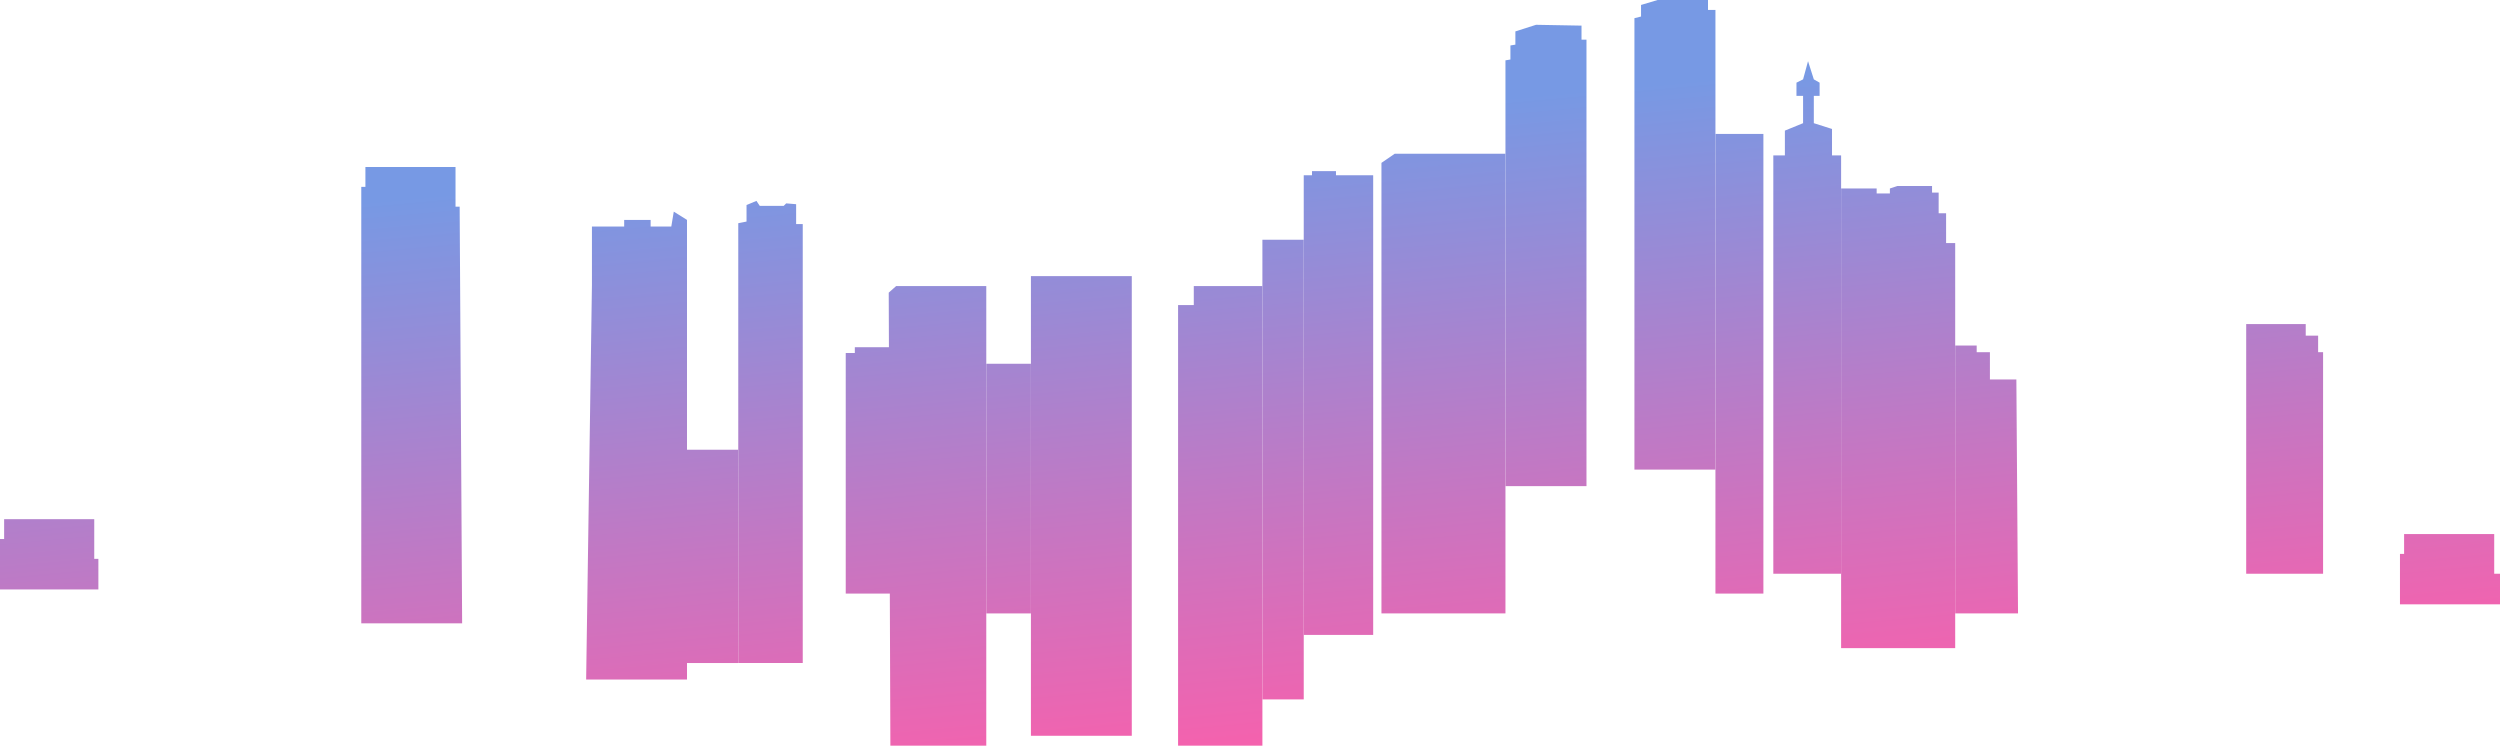 <svg width="1512" height="451" viewBox="0 0 1512 451" fill="none" xmlns="http://www.w3.org/2000/svg">
<path d="M218.501 112.998H221.001V100.998H275.501V124.998H278.001L279.501 376.998H218.501V112.998Z" fill="url(#paint0_linear_315_7)"/>
<path d="M358.001 172.498V136.998H377.501V132.998H393.501V136.998H406.001L407.501 127.998L415.501 132.998V410.998H354.501L358.001 172.498Z" fill="url(#paint1_linear_315_7)"/>
<path d="M385.501 271.998H446.501V400.998H385.501V271.998Z" fill="url(#paint2_linear_315_7)"/>
<path d="M446.501 134.998L451.501 133.998V123.998L457.501 121.498L459.501 124.498H474.001L475.501 122.998L481.501 123.498V135.498H485.501V400.998H446.501V134.998Z" fill="url(#paint3_linear_315_7)"/>
<path d="M537.501 176.998L542.001 172.998H596.501V450.998H538.501L537.501 176.998Z" fill="url(#paint4_linear_315_7)"/>
<path d="M511.501 213.498H517.001V209.998H538.501V358.998H511.501V213.498Z" fill="url(#paint5_linear_315_7)"/>
<path d="M596.501 219.998H623.501V370.998H596.501V219.998Z" fill="url(#paint6_linear_315_7)"/>
<path d="M623.501 166.998H684.501V444.998H623.501V166.998Z" fill="url(#paint7_linear_315_7)"/>
<path d="M712.501 184.498H722.001V172.998H763.501V450.998H712.501V184.498Z" fill="url(#paint8_linear_315_7)"/>
<path d="M763.501 144.998H788.501V422.998L763.501 422.998V144.998Z" fill="url(#paint9_linear_315_7)"/>
<path d="M788.501 105.998H793.501V103.498H808.001V105.998H830.501V383.998H788.501V105.998Z" fill="url(#paint10_linear_315_7)"/>
<path d="M835.501 98.498L843.501 92.998H910.501V370.998H835.501V98.498Z" fill="url(#paint11_linear_315_7)"/>
<path d="M910.501 36.498L913.501 35.998V27.498L916.501 26.998V18.998L929.001 14.998L956.501 15.498V23.998H959.501V293.998H910.501V36.498Z" fill="url(#paint12_linear_315_7)"/>
<path d="M988.501 10.998L992.501 9.998V2.998L1002.5 -0.002H1033V5.998H1037.5V283.998H988.501V10.998Z" fill="url(#paint13_linear_315_7)"/>
<path d="M1037.5 80.998H1066.5V358.998H1037.5V80.998Z" fill="url(#paint14_linear_315_7)"/>
<path d="M1072.5 93.998H1079.5V78.998L1090.5 74.498V57.998H1086.5V49.998L1090.5 47.998L1093.5 36.998L1097 47.998L1100.5 49.998V57.998H1097V74.498L1108 77.998V93.998H1113.5V346.998H1072.5V93.998Z" fill="url(#paint15_linear_315_7)"/>
<path d="M1113.5 113.998H1135V116.998H1143V113.998L1147.5 112.498H1168.5V116.498H1172.5V128.998H1177V146.998H1182.5V391.998H1113.5V113.998Z" fill="url(#paint16_linear_315_7)"/>
<path d="M1182.5 208.998H1195.5V212.998H1203.5V229.498H1219.5L1220.5 370.998H1182.5V208.998Z" fill="url(#paint17_linear_315_7)"/>
<path d="M1358.5 195.998H1394.5V202.998H1402V212.998H1405V346.998H1358.5V195.998Z" fill="url(#paint18_linear_315_7)"/>
<path d="M0 325.998H2.5V313.998H57V337.998H59.5V356.498H0V325.998Z" fill="url(#paint19_linear_315_7)"/>
<path d="M1451.5 334.998H1454V322.998H1508.5V346.998H1512V365.498H1451.5V334.998Z" fill="url(#paint20_linear_315_7)"/>
<defs>
<linearGradient id="paint0_linear_315_7" x1="729.5" y1="483.996" x2="684" y2="-15.004" gradientUnits="userSpaceOnUse">
<stop stop-color="#FF5DA9"/>
<stop offset="0.812" stop-color="#7799E4"/>
</linearGradient>
<linearGradient id="paint1_linear_315_7" x1="729.5" y1="483.996" x2="684" y2="-15.004" gradientUnits="userSpaceOnUse">
<stop stop-color="#FF5DA9"/>
<stop offset="0.812" stop-color="#7799E4"/>
</linearGradient>
<linearGradient id="paint2_linear_315_7" x1="729.5" y1="483.996" x2="684" y2="-15.004" gradientUnits="userSpaceOnUse">
<stop stop-color="#FF5DA9"/>
<stop offset="0.812" stop-color="#7799E4"/>
</linearGradient>
<linearGradient id="paint3_linear_315_7" x1="729.5" y1="483.996" x2="684" y2="-15.004" gradientUnits="userSpaceOnUse">
<stop stop-color="#FF5DA9"/>
<stop offset="0.812" stop-color="#7799E4"/>
</linearGradient>
<linearGradient id="paint4_linear_315_7" x1="729.5" y1="483.996" x2="684" y2="-15.004" gradientUnits="userSpaceOnUse">
<stop stop-color="#FF5DA9"/>
<stop offset="0.812" stop-color="#7799E4"/>
</linearGradient>
<linearGradient id="paint5_linear_315_7" x1="729.5" y1="483.996" x2="684" y2="-15.004" gradientUnits="userSpaceOnUse">
<stop stop-color="#FF5DA9"/>
<stop offset="0.812" stop-color="#7799E4"/>
</linearGradient>
<linearGradient id="paint6_linear_315_7" x1="729.5" y1="483.996" x2="684" y2="-15.004" gradientUnits="userSpaceOnUse">
<stop stop-color="#FF5DA9"/>
<stop offset="0.812" stop-color="#7799E4"/>
</linearGradient>
<linearGradient id="paint7_linear_315_7" x1="729.5" y1="483.996" x2="684" y2="-15.004" gradientUnits="userSpaceOnUse">
<stop stop-color="#FF5DA9"/>
<stop offset="0.812" stop-color="#7799E4"/>
</linearGradient>
<linearGradient id="paint8_linear_315_7" x1="729.5" y1="483.996" x2="684" y2="-15.004" gradientUnits="userSpaceOnUse">
<stop stop-color="#FF5DA9"/>
<stop offset="0.812" stop-color="#7799E4"/>
</linearGradient>
<linearGradient id="paint9_linear_315_7" x1="729.5" y1="483.996" x2="684" y2="-15.004" gradientUnits="userSpaceOnUse">
<stop stop-color="#FF5DA9"/>
<stop offset="0.812" stop-color="#7799E4"/>
</linearGradient>
<linearGradient id="paint10_linear_315_7" x1="729.5" y1="483.996" x2="684" y2="-15.004" gradientUnits="userSpaceOnUse">
<stop stop-color="#FF5DA9"/>
<stop offset="0.812" stop-color="#7799E4"/>
</linearGradient>
<linearGradient id="paint11_linear_315_7" x1="729.5" y1="483.996" x2="684" y2="-15.004" gradientUnits="userSpaceOnUse">
<stop stop-color="#FF5DA9"/>
<stop offset="0.812" stop-color="#7799E4"/>
</linearGradient>
<linearGradient id="paint12_linear_315_7" x1="729.5" y1="483.996" x2="684" y2="-15.004" gradientUnits="userSpaceOnUse">
<stop stop-color="#FF5DA9"/>
<stop offset="0.812" stop-color="#7799E4"/>
</linearGradient>
<linearGradient id="paint13_linear_315_7" x1="729.5" y1="483.996" x2="684" y2="-15.004" gradientUnits="userSpaceOnUse">
<stop stop-color="#FF5DA9"/>
<stop offset="0.812" stop-color="#7799E4"/>
</linearGradient>
<linearGradient id="paint14_linear_315_7" x1="729.5" y1="483.996" x2="684" y2="-15.004" gradientUnits="userSpaceOnUse">
<stop stop-color="#FF5DA9"/>
<stop offset="0.812" stop-color="#7799E4"/>
</linearGradient>
<linearGradient id="paint15_linear_315_7" x1="729.5" y1="483.996" x2="684" y2="-15.004" gradientUnits="userSpaceOnUse">
<stop stop-color="#FF5DA9"/>
<stop offset="0.812" stop-color="#7799E4"/>
</linearGradient>
<linearGradient id="paint16_linear_315_7" x1="729.5" y1="483.996" x2="684" y2="-15.004" gradientUnits="userSpaceOnUse">
<stop stop-color="#FF5DA9"/>
<stop offset="0.812" stop-color="#7799E4"/>
</linearGradient>
<linearGradient id="paint17_linear_315_7" x1="729.5" y1="483.996" x2="684" y2="-15.004" gradientUnits="userSpaceOnUse">
<stop stop-color="#FF5DA9"/>
<stop offset="0.812" stop-color="#7799E4"/>
</linearGradient>
<linearGradient id="paint18_linear_315_7" x1="729.5" y1="483.996" x2="684" y2="-15.004" gradientUnits="userSpaceOnUse">
<stop stop-color="#FF5DA9"/>
<stop offset="0.812" stop-color="#7799E4"/>
</linearGradient>
<linearGradient id="paint19_linear_315_7" x1="729.5" y1="483.996" x2="684" y2="-15.004" gradientUnits="userSpaceOnUse">
<stop stop-color="#FF5DA9"/>
<stop offset="0.812" stop-color="#7799E4"/>
</linearGradient>
<linearGradient id="paint20_linear_315_7" x1="729.5" y1="483.996" x2="684" y2="-15.004" gradientUnits="userSpaceOnUse">
<stop stop-color="#FF5DA9"/>
<stop offset="0.812" stop-color="#7799E4"/>
</linearGradient>
</defs>
</svg>
